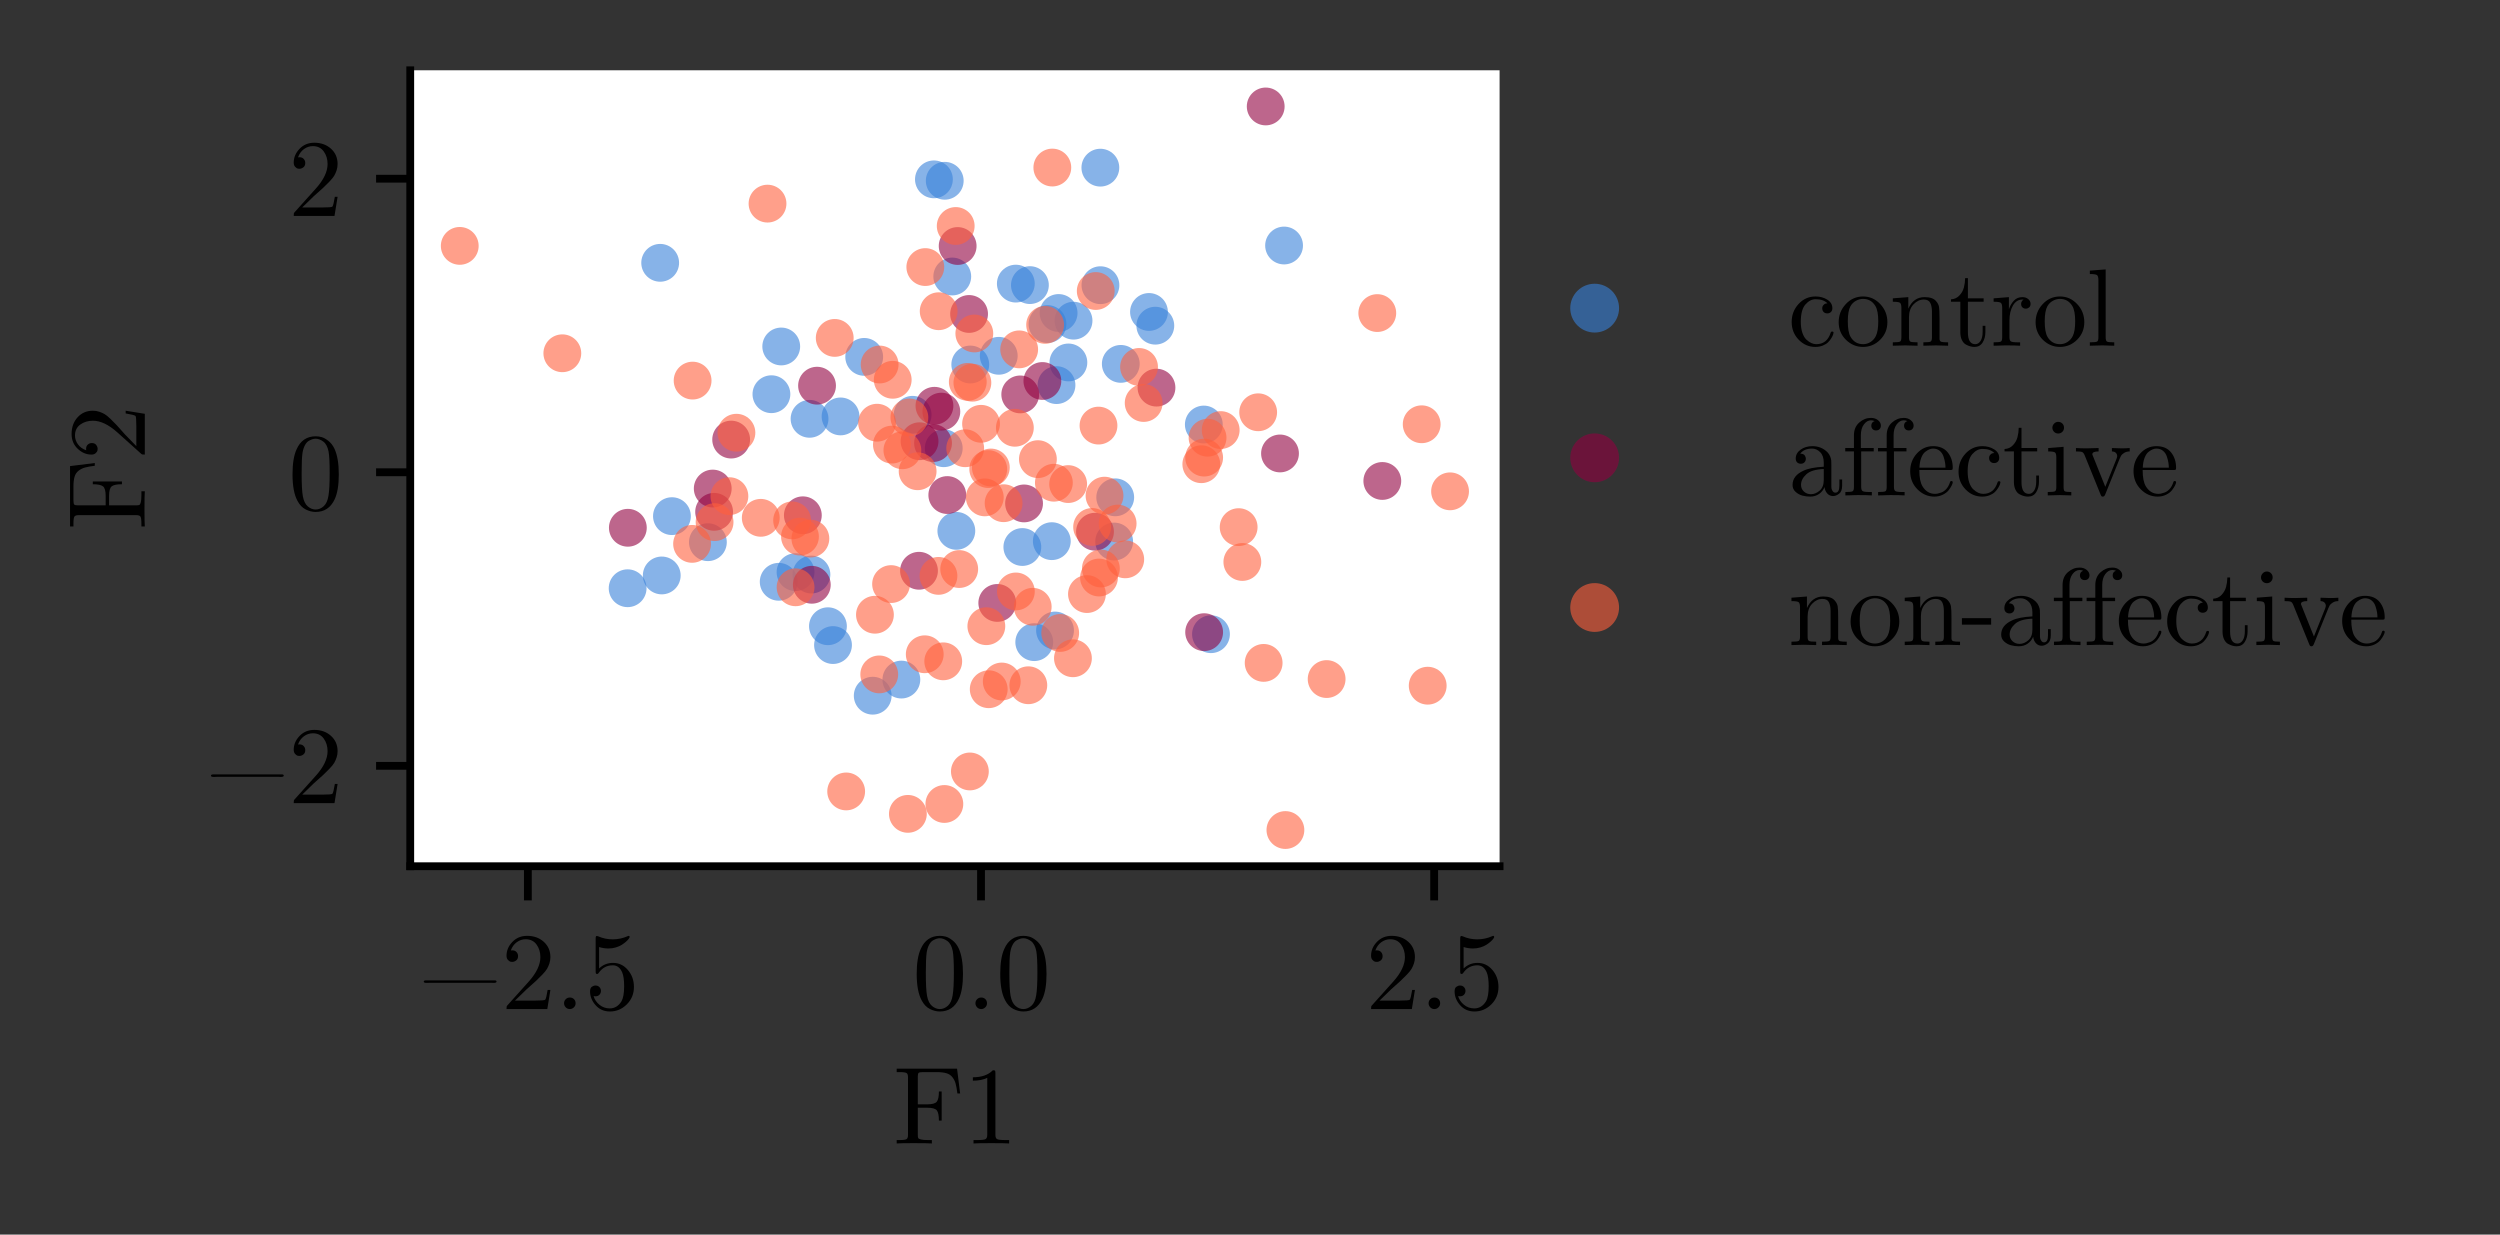 <?xml version="1.0" encoding="utf-8" standalone="no"?>
<!DOCTYPE svg PUBLIC "-//W3C//DTD SVG 1.1//EN"
  "http://www.w3.org/Graphics/SVG/1.1/DTD/svg11.dtd">
<svg height="126.479pt" version="1.1" viewBox="0 0 256.116 126.479" width="256.116pt" xmlns="http://www.w3.org/2000/svg" xmlns:xlink="http://www.w3.org/1999/xlink">
 <rect x="0" y="0" width="256.116" height="126.479" fill="#333333" stroke="none"/>
 <defs>
  <style type="text/css">*{stroke-linecap:butt;stroke-linejoin:round;}</style>
 </defs>
 <g id="figure_1">
  <g id="patch_1">
   <path d="M 0 126.479 
L 256.116 126.479 
L 256.116 -0 
L 0 -0 
z
" style="fill:none;"/>
  </g>
  <g id="axes_1">
   <g id="patch_2">
    <path d="M 42.027 88.74 
L 153.627 88.74 
L 153.627 7.2 
L 42.027 7.2 
z
" style="fill:#ffffff;"/>
   </g>
   <g id="PathCollection_1">
    <defs>
     <path d="M 0 1.936 
C 0.514 1.936 1.006 1.732 1.369 1.369 
C 1.732 1.006 1.936 0.514 1.936 -0 
C 1.936 -0.514 1.732 -1.006 1.369 -1.369 
C 1.006 -1.732 0.514 -1.936 0 -1.936 
C -0.514 -1.936 -1.006 -1.732 -1.369 -1.369 
C -1.732 -1.006 -1.936 -0.514 -1.936 0 
C -1.936 0.514 -1.732 1.006 -1.369 1.369 
C -1.006 1.732 -0.514 1.936 0 1.936 
z
" id="C0_0_b16e0ebea6"/>
    </defs>
    <g clip-path="url(#p711cb966f2)">
     <use style="fill:#3880d9;fill-opacity:0.6;" x="93.495" xlink:href="#C0_0_b16e0ebea6" y="42.494"/>
    </g>
    <g clip-path="url(#p711cb966f2)">
     <use style="fill:#3880d9;fill-opacity:0.6;" x="68.838" xlink:href="#C0_0_b16e0ebea6" y="52.877"/>
    </g>
    <g clip-path="url(#p711cb966f2)">
     <use style="fill:#3880d9;fill-opacity:0.6;" x="118.359" xlink:href="#C0_0_b16e0ebea6" y="33.365"/>
    </g>
    <g clip-path="url(#p711cb966f2)">
     <use style="fill:#3880d9;fill-opacity:0.6;" x="123.327" xlink:href="#C0_0_b16e0ebea6" y="43.491"/>
    </g>
    <g clip-path="url(#p711cb966f2)">
     <use style="fill:#3880d9;fill-opacity:0.6;" x="96.785" xlink:href="#C0_0_b16e0ebea6" y="18.52"/>
    </g>
    <g clip-path="url(#p711cb966f2)">
     <use style="fill:#3880d9;fill-opacity:0.6;" x="104.068" xlink:href="#C0_0_b16e0ebea6" y="29.055"/>
    </g>
    <g clip-path="url(#p711cb966f2)">
     <use style="fill:#3880d9;fill-opacity:0.6;" x="108.235" xlink:href="#C0_0_b16e0ebea6" y="39.453"/>
    </g>
    <g clip-path="url(#p711cb966f2)">
     <use style="fill:#3880d9;fill-opacity:0.6;" x="108.085" xlink:href="#C0_0_b16e0ebea6" y="64.593"/>
    </g>
    <g clip-path="url(#p711cb966f2)">
     <use style="fill:#3880d9;fill-opacity:0.6;" x="107.313" xlink:href="#C0_0_b16e0ebea6" y="33.199"/>
    </g>
    <g clip-path="url(#p711cb966f2)">
     <use style="fill:#3880d9;fill-opacity:0.6;" x="97.974" xlink:href="#C0_0_b16e0ebea6" y="54.384"/>
    </g>
    <g clip-path="url(#p711cb966f2)">
     <use style="fill:#3880d9;fill-opacity:0.6;" x="131.549" xlink:href="#C0_0_b16e0ebea6" y="25.152"/>
    </g>
    <g clip-path="url(#p711cb966f2)">
     <use style="fill:#3880d9;fill-opacity:0.6;" x="64.299" xlink:href="#C0_0_b16e0ebea6" y="60.263"/>
    </g>
    <g clip-path="url(#p711cb966f2)">
     <use style="fill:#3880d9;fill-opacity:0.6;" x="85.339" xlink:href="#C0_0_b16e0ebea6" y="66.084"/>
    </g>
    <g clip-path="url(#p711cb966f2)">
     <use style="fill:#3880d9;fill-opacity:0.6;" x="79.775" xlink:href="#C0_0_b16e0ebea6" y="59.602"/>
    </g>
    <g clip-path="url(#p711cb966f2)">
     <use style="fill:#3880d9;fill-opacity:0.6;" x="99.401" xlink:href="#C0_0_b16e0ebea6" y="37.342"/>
    </g>
    <g clip-path="url(#p711cb966f2)">
     <use style="fill:#3880d9;fill-opacity:0.6;" x="82.935" xlink:href="#C0_0_b16e0ebea6" y="42.906"/>
    </g>
    <g clip-path="url(#p711cb966f2)">
     <use style="fill:#3880d9;fill-opacity:0.6;" x="86.112" xlink:href="#C0_0_b16e0ebea6" y="42.661"/>
    </g>
    <g clip-path="url(#p711cb966f2)">
     <use style="fill:#3880d9;fill-opacity:0.6;" x="117.71" xlink:href="#C0_0_b16e0ebea6" y="31.959"/>
    </g>
    <g clip-path="url(#p711cb966f2)">
     <use style="fill:#3880d9;fill-opacity:0.6;" x="108.451" xlink:href="#C0_0_b16e0ebea6" y="32.065"/>
    </g>
    <g clip-path="url(#p711cb966f2)">
     <use style="fill:#3880d9;fill-opacity:0.6;" x="81.5" xlink:href="#C0_0_b16e0ebea6" y="58.614"/>
    </g>
    <g clip-path="url(#p711cb966f2)">
     <use style="fill:#3880d9;fill-opacity:0.6;" x="95.677" xlink:href="#C0_0_b16e0ebea6" y="18.374"/>
    </g>
    <g clip-path="url(#p711cb966f2)">
     <use style="fill:#3880d9;fill-opacity:0.6;" x="67.633" xlink:href="#C0_0_b16e0ebea6" y="26.925"/>
    </g>
    <g clip-path="url(#p711cb966f2)">
     <use style="fill:#3880d9;fill-opacity:0.6;" x="84.82" xlink:href="#C0_0_b16e0ebea6" y="64.155"/>
    </g>
    <g clip-path="url(#p711cb966f2)">
     <use style="fill:#3880d9;fill-opacity:0.6;" x="109.981" xlink:href="#C0_0_b16e0ebea6" y="32.852"/>
    </g>
    <g clip-path="url(#p711cb966f2)">
     <use style="fill:#3880d9;fill-opacity:0.6;" x="97.556" xlink:href="#C0_0_b16e0ebea6" y="28.326"/>
    </g>
    <g clip-path="url(#p711cb966f2)">
     <use style="fill:#3880d9;fill-opacity:0.6;" x="96.683" xlink:href="#C0_0_b16e0ebea6" y="45.919"/>
    </g>
    <g clip-path="url(#p711cb966f2)">
     <use style="fill:#3880d9;fill-opacity:0.6;" x="105.955" xlink:href="#C0_0_b16e0ebea6" y="65.786"/>
    </g>
    <g clip-path="url(#p711cb966f2)">
     <use style="fill:#3880d9;fill-opacity:0.6;" x="107.754" xlink:href="#C0_0_b16e0ebea6" y="55.44"/>
    </g>
    <g clip-path="url(#p711cb966f2)">
     <use style="fill:#3880d9;fill-opacity:0.6;" x="79.029" xlink:href="#C0_0_b16e0ebea6" y="40.385"/>
    </g>
    <g clip-path="url(#p711cb966f2)">
     <use style="fill:#3880d9;fill-opacity:0.6;" x="88.535" xlink:href="#C0_0_b16e0ebea6" y="36.561"/>
    </g>
    <g clip-path="url(#p711cb966f2)">
     <use style="fill:#3880d9;fill-opacity:0.6;" x="72.521" xlink:href="#C0_0_b16e0ebea6" y="55.546"/>
    </g>
    <g clip-path="url(#p711cb966f2)">
     <use style="fill:#3880d9;fill-opacity:0.6;" x="105.511" xlink:href="#C0_0_b16e0ebea6" y="29.208"/>
    </g>
    <g clip-path="url(#p711cb966f2)">
     <use style="fill:#3880d9;fill-opacity:0.6;" x="83.13" xlink:href="#C0_0_b16e0ebea6" y="58.86"/>
    </g>
    <g clip-path="url(#p711cb966f2)">
     <use style="fill:#3880d9;fill-opacity:0.6;" x="109.453" xlink:href="#C0_0_b16e0ebea6" y="37.132"/>
    </g>
    <g clip-path="url(#p711cb966f2)">
     <use style="fill:#3880d9;fill-opacity:0.6;" x="112.737" xlink:href="#C0_0_b16e0ebea6" y="29.217"/>
    </g>
    <g clip-path="url(#p711cb966f2)">
     <use style="fill:#3880d9;fill-opacity:0.6;" x="114.143" xlink:href="#C0_0_b16e0ebea6" y="55.477"/>
    </g>
    <g clip-path="url(#p711cb966f2)">
     <use style="fill:#3880d9;fill-opacity:0.6;" x="80.035" xlink:href="#C0_0_b16e0ebea6" y="35.495"/>
    </g>
    <g clip-path="url(#p711cb966f2)">
     <use style="fill:#3880d9;fill-opacity:0.6;" x="102.319" xlink:href="#C0_0_b16e0ebea6" y="36.451"/>
    </g>
    <g clip-path="url(#p711cb966f2)">
     <use style="fill:#3880d9;fill-opacity:0.6;" x="67.794" xlink:href="#C0_0_b16e0ebea6" y="58.953"/>
    </g>
    <g clip-path="url(#p711cb966f2)">
     <use style="fill:#3880d9;fill-opacity:0.6;" x="114.251" xlink:href="#C0_0_b16e0ebea6" y="50.949"/>
    </g>
    <g clip-path="url(#p711cb966f2)">
     <use style="fill:#3880d9;fill-opacity:0.6;" x="112.728" xlink:href="#C0_0_b16e0ebea6" y="17.176"/>
    </g>
    <g clip-path="url(#p711cb966f2)">
     <use style="fill:#3880d9;fill-opacity:0.6;" x="114.821" xlink:href="#C0_0_b16e0ebea6" y="37.278"/>
    </g>
    <g clip-path="url(#p711cb966f2)">
     <use style="fill:#3880d9;fill-opacity:0.6;" x="92.342" xlink:href="#C0_0_b16e0ebea6" y="69.62"/>
    </g>
    <g clip-path="url(#p711cb966f2)">
     <use style="fill:#3880d9;fill-opacity:0.6;" x="124.061" xlink:href="#C0_0_b16e0ebea6" y="64.972"/>
    </g>
    <g clip-path="url(#p711cb966f2)">
     <use style="fill:#3880d9;fill-opacity:0.6;" x="104.735" xlink:href="#C0_0_b16e0ebea6" y="56.04"/>
    </g>
    <g clip-path="url(#p711cb966f2)">
     <use style="fill:#3880d9;fill-opacity:0.6;" x="89.407" xlink:href="#C0_0_b16e0ebea6" y="71.272"/>
    </g>
    <g clip-path="url(#p711cb966f2)">
     <use style="fill:#910040;fill-opacity:0.6;" x="64.321" xlink:href="#C0_0_b16e0ebea6" y="54.068"/>
    </g>
    <g clip-path="url(#p711cb966f2)">
     <use style="fill:#910040;fill-opacity:0.6;" x="83.703" xlink:href="#C0_0_b16e0ebea6" y="39.512"/>
    </g>
    <g clip-path="url(#p711cb966f2)">
     <use style="fill:#910040;fill-opacity:0.6;" x="106.788" xlink:href="#C0_0_b16e0ebea6" y="39.032"/>
    </g>
    <g clip-path="url(#p711cb966f2)">
     <use style="fill:#910040;fill-opacity:0.6;" x="104.911" xlink:href="#C0_0_b16e0ebea6" y="51.574"/>
    </g>
    <g clip-path="url(#p711cb966f2)">
     <use style="fill:#910040;fill-opacity:0.6;" x="97.047" xlink:href="#C0_0_b16e0ebea6" y="50.716"/>
    </g>
    <g clip-path="url(#p711cb966f2)">
     <use style="fill:#910040;fill-opacity:0.6;" x="95.587" xlink:href="#C0_0_b16e0ebea6" y="45.392"/>
    </g>
    <g clip-path="url(#p711cb966f2)">
     <use style="fill:#910040;fill-opacity:0.6;" x="131.132" xlink:href="#C0_0_b16e0ebea6" y="46.455"/>
    </g>
    <g clip-path="url(#p711cb966f2)">
     <use style="fill:#910040;fill-opacity:0.6;" x="95.731" xlink:href="#C0_0_b16e0ebea6" y="41.57"/>
    </g>
    <g clip-path="url(#p711cb966f2)">
     <use style="fill:#910040;fill-opacity:0.6;" x="102.167" xlink:href="#C0_0_b16e0ebea6" y="61.768"/>
    </g>
    <g clip-path="url(#p711cb966f2)">
     <use style="fill:#910040;fill-opacity:0.6;" x="129.667" xlink:href="#C0_0_b16e0ebea6" y="10.906"/>
    </g>
    <g clip-path="url(#p711cb966f2)">
     <use style="fill:#910040;fill-opacity:0.6;" x="74.905" xlink:href="#C0_0_b16e0ebea6" y="45.034"/>
    </g>
    <g clip-path="url(#p711cb966f2)">
     <use style="fill:#910040;fill-opacity:0.6;" x="123.36" xlink:href="#C0_0_b16e0ebea6" y="64.763"/>
    </g>
    <g clip-path="url(#p711cb966f2)">
     <use style="fill:#910040;fill-opacity:0.6;" x="94.148" xlink:href="#C0_0_b16e0ebea6" y="58.473"/>
    </g>
    <g clip-path="url(#p711cb966f2)">
     <use style="fill:#910040;fill-opacity:0.6;" x="82.249" xlink:href="#C0_0_b16e0ebea6" y="52.789"/>
    </g>
    <g clip-path="url(#p711cb966f2)">
     <use style="fill:#910040;fill-opacity:0.6;" x="96.438" xlink:href="#C0_0_b16e0ebea6" y="42.169"/>
    </g>
    <g clip-path="url(#p711cb966f2)">
     <use style="fill:#910040;fill-opacity:0.6;" x="104.521" xlink:href="#C0_0_b16e0ebea6" y="40.406"/>
    </g>
    <g clip-path="url(#p711cb966f2)">
     <use style="fill:#910040;fill-opacity:0.6;" x="73.159" xlink:href="#C0_0_b16e0ebea6" y="52.436"/>
    </g>
    <g clip-path="url(#p711cb966f2)">
     <use style="fill:#910040;fill-opacity:0.6;" x="112.178" xlink:href="#C0_0_b16e0ebea6" y="54.474"/>
    </g>
    <g clip-path="url(#p711cb966f2)">
     <use style="fill:#910040;fill-opacity:0.6;" x="73.017" xlink:href="#C0_0_b16e0ebea6" y="50.05"/>
    </g>
    <g clip-path="url(#p711cb966f2)">
     <use style="fill:#910040;fill-opacity:0.6;" x="99.279" xlink:href="#C0_0_b16e0ebea6" y="32.165"/>
    </g>
    <g clip-path="url(#p711cb966f2)">
     <use style="fill:#910040;fill-opacity:0.6;" x="118.478" xlink:href="#C0_0_b16e0ebea6" y="39.711"/>
    </g>
    <g clip-path="url(#p711cb966f2)">
     <use style="fill:#910040;fill-opacity:0.6;" x="83.167" xlink:href="#C0_0_b16e0ebea6" y="59.908"/>
    </g>
    <g clip-path="url(#p711cb966f2)">
     <use style="fill:#910040;fill-opacity:0.6;" x="98.108" xlink:href="#C0_0_b16e0ebea6" y="25.203"/>
    </g>
    <g clip-path="url(#p711cb966f2)">
     <use style="fill:#910040;fill-opacity:0.6;" x="94.206" xlink:href="#C0_0_b16e0ebea6" y="45.203"/>
    </g>
    <g clip-path="url(#p711cb966f2)">
     <use style="fill:#910040;fill-opacity:0.6;" x="141.613" xlink:href="#C0_0_b16e0ebea6" y="49.273"/>
    </g>
    <g clip-path="url(#p711cb966f2)">
     <use style="fill:#ff603d;fill-opacity:0.6;" x="85.515" xlink:href="#C0_0_b16e0ebea6" y="34.618"/>
    </g>
    <g clip-path="url(#p711cb966f2)">
     <use style="fill:#ff603d;fill-opacity:0.6;" x="109.429" xlink:href="#C0_0_b16e0ebea6" y="49.592"/>
    </g>
    <g clip-path="url(#p711cb966f2)">
     <use style="fill:#ff603d;fill-opacity:0.6;" x="99.618" xlink:href="#C0_0_b16e0ebea6" y="39.207"/>
    </g>
    <g clip-path="url(#p711cb966f2)">
     <use style="fill:#ff603d;fill-opacity:0.6;" x="100.889" xlink:href="#C0_0_b16e0ebea6" y="50.954"/>
    </g>
    <g clip-path="url(#p711cb966f2)">
     <use style="fill:#ff603d;fill-opacity:0.6;" x="108.614" xlink:href="#C0_0_b16e0ebea6" y="64.844"/>
    </g>
    <g clip-path="url(#p711cb966f2)">
     <use style="fill:#ff603d;fill-opacity:0.6;" x="74.725" xlink:href="#C0_0_b16e0ebea6" y="50.83"/>
    </g>
    <g clip-path="url(#p711cb966f2)">
     <use style="fill:#ff603d;fill-opacity:0.6;" x="97.909" xlink:href="#C0_0_b16e0ebea6" y="23.152"/>
    </g>
    <g clip-path="url(#p711cb966f2)">
     <use style="fill:#ff603d;fill-opacity:0.6;" x="94.795" xlink:href="#C0_0_b16e0ebea6" y="27.36"/>
    </g>
    <g clip-path="url(#p711cb966f2)">
     <use style="fill:#ff603d;fill-opacity:0.6;" x="75.445" xlink:href="#C0_0_b16e0ebea6" y="44.331"/>
    </g>
    <g clip-path="url(#p711cb966f2)">
     <use style="fill:#ff603d;fill-opacity:0.6;" x="98.881" xlink:href="#C0_0_b16e0ebea6" y="45.921"/>
    </g>
    <g clip-path="url(#p711cb966f2)">
     <use style="fill:#ff603d;fill-opacity:0.6;" x="99.361" xlink:href="#C0_0_b16e0ebea6" y="79.033"/>
    </g>
    <g clip-path="url(#p711cb966f2)">
     <use style="fill:#ff603d;fill-opacity:0.6;" x="86.687" xlink:href="#C0_0_b16e0ebea6" y="81.08"/>
    </g>
    <g clip-path="url(#p711cb966f2)">
     <use style="fill:#ff603d;fill-opacity:0.6;" x="93.01" xlink:href="#C0_0_b16e0ebea6" y="83.378"/>
    </g>
    <g clip-path="url(#p711cb966f2)">
     <use style="fill:#ff603d;fill-opacity:0.6;" x="101.047" xlink:href="#C0_0_b16e0ebea6" y="64.151"/>
    </g>
    <g clip-path="url(#p711cb966f2)">
     <use style="fill:#ff603d;fill-opacity:0.6;" x="78.63" xlink:href="#C0_0_b16e0ebea6" y="20.861"/>
    </g>
    <g clip-path="url(#p711cb966f2)">
     <use style="fill:#ff603d;fill-opacity:0.6;" x="91.456" xlink:href="#C0_0_b16e0ebea6" y="38.908"/>
    </g>
    <g clip-path="url(#p711cb966f2)">
     <use style="fill:#ff603d;fill-opacity:0.6;" x="81.149" xlink:href="#C0_0_b16e0ebea6" y="53.312"/>
    </g>
    <g clip-path="url(#p711cb966f2)">
     <use style="fill:#ff603d;fill-opacity:0.6;" x="47.1" xlink:href="#C0_0_b16e0ebea6" y="25.19"/>
    </g>
    <g clip-path="url(#p711cb966f2)">
     <use style="fill:#ff603d;fill-opacity:0.6;" x="100.506" xlink:href="#C0_0_b16e0ebea6" y="43.418"/>
    </g>
    <g clip-path="url(#p711cb966f2)">
     <use style="fill:#ff603d;fill-opacity:0.6;" x="70.901" xlink:href="#C0_0_b16e0ebea6" y="55.718"/>
    </g>
    <g clip-path="url(#p711cb966f2)">
     <use style="fill:#ff603d;fill-opacity:0.6;" x="94.008" xlink:href="#C0_0_b16e0ebea6" y="48.278"/>
    </g>
    <g clip-path="url(#p711cb966f2)">
     <use style="fill:#ff603d;fill-opacity:0.6;" x="70.956" xlink:href="#C0_0_b16e0ebea6" y="38.992"/>
    </g>
    <g clip-path="url(#p711cb966f2)">
     <use style="fill:#ff603d;fill-opacity:0.6;" x="96.632" xlink:href="#C0_0_b16e0ebea6" y="67.751"/>
    </g>
    <g clip-path="url(#p711cb966f2)">
     <use style="fill:#ff603d;fill-opacity:0.6;" x="104.411" xlink:href="#C0_0_b16e0ebea6" y="35.792"/>
    </g>
    <g clip-path="url(#p711cb966f2)">
     <use style="fill:#ff603d;fill-opacity:0.6;" x="129.456" xlink:href="#C0_0_b16e0ebea6" y="67.911"/>
    </g>
    <g clip-path="url(#p711cb966f2)">
     <use style="fill:#ff603d;fill-opacity:0.6;" x="112.59" xlink:href="#C0_0_b16e0ebea6" y="59.165"/>
    </g>
    <g clip-path="url(#p711cb966f2)">
     <use style="fill:#ff603d;fill-opacity:0.6;" x="106.329" xlink:href="#C0_0_b16e0ebea6" y="47.038"/>
    </g>
    <g clip-path="url(#p711cb966f2)">
     <use style="fill:#ff603d;fill-opacity:0.6;" x="57.609" xlink:href="#C0_0_b16e0ebea6" y="36.191"/>
    </g>
    <g clip-path="url(#p711cb966f2)">
     <use style="fill:#ff603d;fill-opacity:0.6;" x="94.737" xlink:href="#C0_0_b16e0ebea6" y="67.028"/>
    </g>
    <g clip-path="url(#p711cb966f2)">
     <use style="fill:#ff603d;fill-opacity:0.6;" x="99.816" xlink:href="#C0_0_b16e0ebea6" y="34.163"/>
    </g>
    <g clip-path="url(#p711cb966f2)">
     <use style="fill:#ff603d;fill-opacity:0.6;" x="92.446" xlink:href="#C0_0_b16e0ebea6" y="46.129"/>
    </g>
    <g clip-path="url(#p711cb966f2)">
     <use style="fill:#ff603d;fill-opacity:0.6;" x="101.509" xlink:href="#C0_0_b16e0ebea6" y="47.894"/>
    </g>
    <g clip-path="url(#p711cb966f2)">
     <use style="fill:#ff603d;fill-opacity:0.6;" x="105.798" xlink:href="#C0_0_b16e0ebea6" y="62.163"/>
    </g>
    <g clip-path="url(#p711cb966f2)">
     <use style="fill:#ff603d;fill-opacity:0.6;" x="117.164" xlink:href="#C0_0_b16e0ebea6" y="41.285"/>
    </g>
    <g clip-path="url(#p711cb966f2)">
     <use style="fill:#ff603d;fill-opacity:0.6;" x="96.746" xlink:href="#C0_0_b16e0ebea6" y="82.365"/>
    </g>
    <g clip-path="url(#p711cb966f2)">
     <use style="fill:#ff603d;fill-opacity:0.6;" x="89.634" xlink:href="#C0_0_b16e0ebea6" y="62.977"/>
    </g>
    <g clip-path="url(#p711cb966f2)">
     <use style="fill:#ff603d;fill-opacity:0.6;" x="102.626" xlink:href="#C0_0_b16e0ebea6" y="69.818"/>
    </g>
    <g clip-path="url(#p711cb966f2)">
     <use style="fill:#ff603d;fill-opacity:0.6;" x="145.647" xlink:href="#C0_0_b16e0ebea6" y="43.465"/>
    </g>
    <g clip-path="url(#p711cb966f2)">
     <use style="fill:#ff603d;fill-opacity:0.6;" x="105.348" xlink:href="#C0_0_b16e0ebea6" y="70.202"/>
    </g>
    <g clip-path="url(#p711cb966f2)">
     <use style="fill:#ff603d;fill-opacity:0.6;" x="107.07" xlink:href="#C0_0_b16e0ebea6" y="33.281"/>
    </g>
    <g clip-path="url(#p711cb966f2)">
     <use style="fill:#ff603d;fill-opacity:0.6;" x="148.554" xlink:href="#C0_0_b16e0ebea6" y="50.335"/>
    </g>
    <g clip-path="url(#p711cb966f2)">
     <use style="fill:#ff603d;fill-opacity:0.6;" x="81.954" xlink:href="#C0_0_b16e0ebea6" y="54.972"/>
    </g>
    <g clip-path="url(#p711cb966f2)">
     <use style="fill:#ff603d;fill-opacity:0.6;" x="127.274" xlink:href="#C0_0_b16e0ebea6" y="57.573"/>
    </g>
    <g clip-path="url(#p711cb966f2)">
     <use style="fill:#ff603d;fill-opacity:0.6;" x="123.71" xlink:href="#C0_0_b16e0ebea6" y="44.84"/>
    </g>
    <g clip-path="url(#p711cb966f2)">
     <use style="fill:#ff603d;fill-opacity:0.6;" x="128.895" xlink:href="#C0_0_b16e0ebea6" y="42.236"/>
    </g>
    <g clip-path="url(#p711cb966f2)">
     <use style="fill:#ff603d;fill-opacity:0.6;" x="107.807" xlink:href="#C0_0_b16e0ebea6" y="17.165"/>
    </g>
    <g clip-path="url(#p711cb966f2)">
     <use style="fill:#ff603d;fill-opacity:0.6;" x="107.966" xlink:href="#C0_0_b16e0ebea6" y="49.453"/>
    </g>
    <g clip-path="url(#p711cb966f2)">
     <use style="fill:#ff603d;fill-opacity:0.6;" x="126.895" xlink:href="#C0_0_b16e0ebea6" y="54.003"/>
    </g>
    <g clip-path="url(#p711cb966f2)">
     <use style="fill:#ff603d;fill-opacity:0.6;" x="115.278" xlink:href="#C0_0_b16e0ebea6" y="57.302"/>
    </g>
    <g clip-path="url(#p711cb966f2)">
     <use style="fill:#ff603d;fill-opacity:0.6;" x="83.021" xlink:href="#C0_0_b16e0ebea6" y="55.177"/>
    </g>
    <g clip-path="url(#p711cb966f2)">
     <use style="fill:#ff603d;fill-opacity:0.6;" x="123.361" xlink:href="#C0_0_b16e0ebea6" y="46.879"/>
    </g>
    <g clip-path="url(#p711cb966f2)">
     <use style="fill:#ff603d;fill-opacity:0.6;" x="77.937" xlink:href="#C0_0_b16e0ebea6" y="53.049"/>
    </g>
    <g clip-path="url(#p711cb966f2)">
     <use style="fill:#ff603d;fill-opacity:0.6;" x="89.85" xlink:href="#C0_0_b16e0ebea6" y="43.305"/>
    </g>
    <g clip-path="url(#p711cb966f2)">
     <use style="fill:#ff603d;fill-opacity:0.6;" x="135.909" xlink:href="#C0_0_b16e0ebea6" y="69.567"/>
    </g>
    <g clip-path="url(#p711cb966f2)">
     <use style="fill:#ff603d;fill-opacity:0.6;" x="113.154" xlink:href="#C0_0_b16e0ebea6" y="50.778"/>
    </g>
    <g clip-path="url(#p711cb966f2)">
     <use style="fill:#ff603d;fill-opacity:0.6;" x="101.241" xlink:href="#C0_0_b16e0ebea6" y="48.055"/>
    </g>
    <g clip-path="url(#p711cb966f2)">
     <use style="fill:#ff603d;fill-opacity:0.6;" x="99.146" xlink:href="#C0_0_b16e0ebea6" y="39.12"/>
    </g>
    <g clip-path="url(#p711cb966f2)">
     <use style="fill:#ff603d;fill-opacity:0.6;" x="109.919" xlink:href="#C0_0_b16e0ebea6" y="67.438"/>
    </g>
    <g clip-path="url(#p711cb966f2)">
     <use style="fill:#ff603d;fill-opacity:0.6;" x="104.071" xlink:href="#C0_0_b16e0ebea6" y="60.593"/>
    </g>
    <g clip-path="url(#p711cb966f2)">
     <use style="fill:#ff603d;fill-opacity:0.6;" x="93.164" xlink:href="#C0_0_b16e0ebea6" y="42.766"/>
    </g>
    <g clip-path="url(#p711cb966f2)">
     <use style="fill:#ff603d;fill-opacity:0.6;" x="116.691" xlink:href="#C0_0_b16e0ebea6" y="37.592"/>
    </g>
    <g clip-path="url(#p711cb966f2)">
     <use style="fill:#ff603d;fill-opacity:0.6;" x="146.263" xlink:href="#C0_0_b16e0ebea6" y="70.247"/>
    </g>
    <g clip-path="url(#p711cb966f2)">
     <use style="fill:#ff603d;fill-opacity:0.6;" x="90.076" xlink:href="#C0_0_b16e0ebea6" y="69.09"/>
    </g>
    <g clip-path="url(#p711cb966f2)">
     <use style="fill:#ff603d;fill-opacity:0.6;" x="91.287" xlink:href="#C0_0_b16e0ebea6" y="59.837"/>
    </g>
    <g clip-path="url(#p711cb966f2)">
     <use style="fill:#ff603d;fill-opacity:0.6;" x="112.781" xlink:href="#C0_0_b16e0ebea6" y="58.242"/>
    </g>
    <g clip-path="url(#p711cb966f2)">
     <use style="fill:#ff603d;fill-opacity:0.6;" x="112.255" xlink:href="#C0_0_b16e0ebea6" y="29.813"/>
    </g>
    <g clip-path="url(#p711cb966f2)">
     <use style="fill:#ff603d;fill-opacity:0.6;" x="123.07" xlink:href="#C0_0_b16e0ebea6" y="47.557"/>
    </g>
    <g clip-path="url(#p711cb966f2)">
     <use style="fill:#ff603d;fill-opacity:0.6;" x="131.686" xlink:href="#C0_0_b16e0ebea6" y="85.034"/>
    </g>
    <g clip-path="url(#p711cb966f2)">
     <use style="fill:#ff603d;fill-opacity:0.6;" x="112.537" xlink:href="#C0_0_b16e0ebea6" y="43.601"/>
    </g>
    <g clip-path="url(#p711cb966f2)">
     <use style="fill:#ff603d;fill-opacity:0.6;" x="96.165" xlink:href="#C0_0_b16e0ebea6" y="31.884"/>
    </g>
    <g clip-path="url(#p711cb966f2)">
     <use style="fill:#ff603d;fill-opacity:0.6;" x="114.498" xlink:href="#C0_0_b16e0ebea6" y="53.638"/>
    </g>
    <g clip-path="url(#p711cb966f2)">
     <use style="fill:#ff603d;fill-opacity:0.6;" x="98.268" xlink:href="#C0_0_b16e0ebea6" y="58.297"/>
    </g>
    <g clip-path="url(#p711cb966f2)">
     <use style="fill:#ff603d;fill-opacity:0.6;" x="96.142" xlink:href="#C0_0_b16e0ebea6" y="58.997"/>
    </g>
    <g clip-path="url(#p711cb966f2)">
     <use style="fill:#ff603d;fill-opacity:0.6;" x="102.815" xlink:href="#C0_0_b16e0ebea6" y="51.552"/>
    </g>
    <g clip-path="url(#p711cb966f2)">
     <use style="fill:#ff603d;fill-opacity:0.6;" x="141.098" xlink:href="#C0_0_b16e0ebea6" y="32.073"/>
    </g>
    <g clip-path="url(#p711cb966f2)">
     <use style="fill:#ff603d;fill-opacity:0.6;" x="111.883" xlink:href="#C0_0_b16e0ebea6" y="53.985"/>
    </g>
    <g clip-path="url(#p711cb966f2)">
     <use style="fill:#ff603d;fill-opacity:0.6;" x="81.503" xlink:href="#C0_0_b16e0ebea6" y="60.166"/>
    </g>
    <g clip-path="url(#p711cb966f2)">
     <use style="fill:#ff603d;fill-opacity:0.6;" x="125.057" xlink:href="#C0_0_b16e0ebea6" y="44.059"/>
    </g>
    <g clip-path="url(#p711cb966f2)">
     <use style="fill:#ff603d;fill-opacity:0.6;" x="111.355" xlink:href="#C0_0_b16e0ebea6" y="60.861"/>
    </g>
    <g clip-path="url(#p711cb966f2)">
     <use style="fill:#ff603d;fill-opacity:0.6;" x="103.97" xlink:href="#C0_0_b16e0ebea6" y="43.823"/>
    </g>
    <g clip-path="url(#p711cb966f2)">
     <use style="fill:#ff603d;fill-opacity:0.6;" x="90.116" xlink:href="#C0_0_b16e0ebea6" y="37.343"/>
    </g>
    <g clip-path="url(#p711cb966f2)">
     <use style="fill:#ff603d;fill-opacity:0.6;" x="73.206" xlink:href="#C0_0_b16e0ebea6" y="53.492"/>
    </g>
    <g clip-path="url(#p711cb966f2)">
     <use style="fill:#ff603d;fill-opacity:0.6;" x="101.292" xlink:href="#C0_0_b16e0ebea6" y="70.609"/>
    </g>
    <g clip-path="url(#p711cb966f2)">
     <use style="fill:#ff603d;fill-opacity:0.6;" x="91.372" xlink:href="#C0_0_b16e0ebea6" y="45.548"/>
    </g>
   </g>
   <g id="matplotlib.axis_1">
    <g id="xtick_1">
     <g id="line2d_1">
      <defs>
       <path d="M 0 0 
L 0 3.5 
" id="m5936de19af" style="stroke:#000000;stroke-width:0.8;"/>
      </defs>
      <g>
       <use style="stroke:#000000;stroke-width:0.8;" x="54.078" xlink:href="#m5936de19af" y="88.74"/>
      </g>
     </g>
     <g id="text_1">
      <!-- −2.5 -->
      <g transform="translate(42.77 103.375)scale(0.11 -0.11)">
       <defs>
        <path d="M 365 1594 
Q 365 1670 493 1670 
L 4416 1670 
Q 4422 1670 4451 1670 
Q 4480 1670 4489 1670 
Q 4499 1670 4521 1670 
Q 4544 1670 4553 1664 
Q 4563 1658 4576 1651 
Q 4589 1645 4595 1632 
Q 4602 1619 4602 1600 
Q 4602 1523 4435 1523 
L 4422 1523 
Q 4403 1523 4368 1526 
Q 4333 1530 4314 1530 
L 710 1530 
Q 685 1530 637 1526 
Q 589 1523 563 1523 
L 531 1523 
Q 365 1523 365 1594 
z
" id="CMUSerif-Roman-2212" transform="scale(0.016)"/>
        <path d="M 320 0 
Q 320 115 329 150 
Q 339 186 390 237 
L 1619 1606 
Q 2291 2362 2291 3021 
Q 2291 3450 2067 3757 
Q 1843 4064 1434 4064 
Q 1152 4064 915 3891 
Q 678 3718 570 3411 
Q 589 3418 653 3418 
Q 813 3418 902 3318 
Q 992 3219 992 3085 
Q 992 2912 880 2829 
Q 768 2746 659 2746 
Q 614 2746 556 2755 
Q 499 2765 409 2854 
Q 320 2944 320 3104 
Q 320 3552 659 3907 
Q 998 4262 1517 4262 
Q 2106 4262 2490 3913 
Q 2874 3565 2874 3021 
Q 2874 2829 2816 2656 
Q 2758 2483 2681 2348 
Q 2605 2214 2400 2000 
Q 2195 1786 2028 1632 
Q 1862 1478 1491 1152 
L 813 493 
L 1965 493 
Q 2528 493 2573 544 
Q 2637 634 2714 1114 
L 2874 1114 
L 2694 0 
L 320 0 
z
" id="CMUSerif-Roman-32" transform="scale(0.016)"/>
        <path d="M 640 102 
Q 544 205 544 339 
Q 544 474 640 573 
Q 736 672 883 672 
Q 1024 672 1120 579 
Q 1216 486 1216 339 
Q 1216 192 1113 96 
Q 1011 0 883 0 
Q 736 0 640 102 
z
" id="CMUSerif-Roman-2e" transform="scale(0.016)"/>
        <path d="M 320 1030 
Q 320 1222 422 1296 
Q 525 1370 634 1370 
Q 781 1370 867 1277 
Q 954 1184 954 1056 
Q 954 928 867 835 
Q 781 742 634 742 
Q 563 742 525 755 
Q 608 461 867 249 
Q 1126 38 1466 38 
Q 1894 38 2150 454 
Q 2304 723 2304 1331 
Q 2304 1869 2189 2138 
Q 2010 2547 1645 2547 
Q 1126 2547 819 2099 
Q 781 2042 736 2042 
Q 672 2042 659 2077 
Q 646 2112 646 2208 
L 646 4102 
Q 646 4256 710 4256 
Q 736 4256 787 4237 
Q 1190 4058 1638 4058 
Q 2099 4058 2509 4243 
Q 2541 4262 2560 4262 
Q 2624 4262 2624 4192 
Q 2624 4166 2573 4092 
Q 2522 4019 2413 3923 
Q 2304 3827 2163 3737 
Q 2022 3648 1817 3587 
Q 1613 3526 1389 3526 
Q 1120 3526 845 3610 
L 845 2362 
Q 1178 2688 1658 2688 
Q 2170 2688 2522 2275 
Q 2874 1862 2874 1286 
Q 2874 685 2458 272 
Q 2042 -141 1478 -141 
Q 966 -141 643 224 
Q 320 589 320 1030 
z
" id="CMUSerif-Roman-35" transform="scale(0.016)"/>
       </defs>
       <use xlink:href="#CMUSerif-Roman-2212"/>
       <use x="77.8" xlink:href="#CMUSerif-Roman-32"/>
       <use x="127.8" xlink:href="#CMUSerif-Roman-2e"/>
       <use x="155.6" xlink:href="#CMUSerif-Roman-35"/>
      </g>
     </g>
    </g>
    <g id="xtick_2">
     <g id="line2d_2">
      <g>
       <use style="stroke:#000000;stroke-width:0.8;" x="100.502" xlink:href="#m5936de19af" y="88.74"/>
      </g>
     </g>
     <g id="text_2">
      <!-- 0.0 -->
      <g transform="translate(93.473 103.375)scale(0.11 -0.11)">
       <defs>
        <path d="M 250 2048 
Q 250 2989 486 3501 
Q 819 4262 1600 4262 
Q 1766 4262 1939 4217 
Q 2112 4173 2333 4000 
Q 2554 3827 2688 3546 
Q 2944 3002 2944 2048 
Q 2944 1114 2707 602 
Q 2362 -141 1594 -141 
Q 1306 -141 1014 6 
Q 723 154 538 506 
Q 250 1037 250 2048 
z
M 781 2125 
Q 781 1158 851 774 
Q 928 358 1142 179 
Q 1357 0 1594 0 
Q 1850 0 2064 192 
Q 2278 384 2342 800 
Q 2413 1210 2413 2125 
Q 2413 3014 2349 3373 
Q 2266 3789 2042 3955 
Q 1818 4122 1594 4122 
Q 1510 4122 1420 4096 
Q 1331 4070 1203 4000 
Q 1075 3930 976 3750 
Q 877 3571 832 3302 
Q 781 2957 781 2125 
z
" id="CMUSerif-Roman-30" transform="scale(0.016)"/>
       </defs>
       <use xlink:href="#CMUSerif-Roman-30"/>
       <use x="50" xlink:href="#CMUSerif-Roman-2e"/>
       <use x="77.8" xlink:href="#CMUSerif-Roman-30"/>
      </g>
     </g>
    </g>
    <g id="xtick_3">
     <g id="line2d_3">
      <g>
       <use style="stroke:#000000;stroke-width:0.8;" x="146.925" xlink:href="#m5936de19af" y="88.74"/>
      </g>
     </g>
     <g id="text_3">
      <!-- 2.5 -->
      <g transform="translate(139.897 103.375)scale(0.11 -0.11)">
       <use xlink:href="#CMUSerif-Roman-32"/>
       <use x="50" xlink:href="#CMUSerif-Roman-2e"/>
       <use x="77.8" xlink:href="#CMUSerif-Roman-35"/>
      </g>
     </g>
    </g>
    <g id="text_4">
     <!-- F1 -->
     <g transform="translate(91.491 117.144)scale(0.11 -0.11)">
      <defs>
       <path d="M 211 0 
L 211 198 
L 365 198 
Q 710 198 790 256 
Q 870 314 870 499 
L 870 3853 
Q 870 4038 790 4096 
Q 710 4154 365 4154 
L 211 4154 
L 211 4352 
L 3725 4352 
L 3904 2912 
L 3744 2912 
Q 3699 3277 3641 3485 
Q 3584 3693 3453 3859 
Q 3322 4026 3101 4090 
Q 2880 4154 2522 4154 
L 1754 4154 
Q 1536 4154 1488 4109 
Q 1440 4064 1440 3898 
L 1440 2278 
L 1990 2278 
Q 2426 2278 2547 2435 
Q 2669 2592 2669 3027 
L 2829 3027 
L 2829 1331 
L 2669 1331 
Q 2669 1773 2547 1926 
Q 2426 2080 1990 2080 
L 1440 2080 
L 1440 506 
Q 1440 371 1462 320 
Q 1485 269 1619 233 
Q 1754 198 2048 198 
L 2259 198 
L 2259 0 
Q 2029 19 1184 19 
Q 435 19 211 0 
z
" id="CMUSerif-Roman-46" transform="scale(0.016)"/>
       <path d="M 570 3654 
L 570 3853 
Q 1338 3853 1734 4262 
Q 1843 4262 1862 4236 
Q 1882 4211 1882 4096 
L 1882 506 
Q 1882 314 1974 256 
Q 2067 198 2477 198 
L 2682 198 
L 2682 0 
Q 2458 19 1645 19 
Q 832 19 608 0 
L 608 198 
L 813 198 
Q 1216 198 1312 256 
Q 1408 314 1408 506 
L 1408 3821 
Q 1075 3654 570 3654 
z
" id="CMUSerif-Roman-31" transform="scale(0.016)"/>
      </defs>
      <use xlink:href="#CMUSerif-Roman-46"/>
      <use x="65.2" xlink:href="#CMUSerif-Roman-31"/>
     </g>
    </g>
   </g>
   <g id="matplotlib.axis_2">
    <g id="ytick_1">
     <g id="line2d_4">
      <defs>
       <path d="M 0 0 
L -3.5 0 
" id="m9076dedcec" style="stroke:#000000;stroke-width:0.8;"/>
      </defs>
      <g>
       <use style="stroke:#000000;stroke-width:0.8;" x="42.027" xlink:href="#m9076dedcec" y="78.458"/>
      </g>
     </g>
     <g id="text_5">
      <!-- −2 -->
      <g transform="translate(20.969 82.275)scale(0.11 -0.11)">
       <use xlink:href="#CMUSerif-Roman-2212"/>
       <use x="77.8" xlink:href="#CMUSerif-Roman-32"/>
      </g>
     </g>
    </g>
    <g id="ytick_2">
     <g id="line2d_5">
      <g>
       <use style="stroke:#000000;stroke-width:0.8;" x="42.027" xlink:href="#m9076dedcec" y="48.382"/>
      </g>
     </g>
     <g id="text_6">
      <!-- 0 -->
      <g transform="translate(29.527 52.199)scale(0.11 -0.11)">
       <use xlink:href="#CMUSerif-Roman-30"/>
      </g>
     </g>
    </g>
    <g id="ytick_3">
     <g id="line2d_6">
      <g>
       <use style="stroke:#000000;stroke-width:0.8;" x="42.027" xlink:href="#m9076dedcec" y="18.306"/>
      </g>
     </g>
     <g id="text_7">
      <!-- 2 -->
      <g transform="translate(29.527 22.123)scale(0.11 -0.11)">
       <use xlink:href="#CMUSerif-Roman-32"/>
      </g>
     </g>
    </g>
    <g id="text_8">
     <!-- F2 -->
     <g transform="translate(14.835 54.306)rotate(-90)scale(0.11 -0.11)">
      <use xlink:href="#CMUSerif-Roman-46"/>
      <use x="65.2" xlink:href="#CMUSerif-Roman-32"/>
     </g>
    </g>
   </g>
   <g id="patch_3">
    <path d="M 42.027 88.74 
L 42.027 7.2 
" style="fill:none;stroke:#000000;stroke-linecap:square;stroke-linejoin:miter;stroke-width:0.8;"/>
   </g>
   <g id="patch_4">
    <path d="M 42.027 88.74 
L 153.627 88.74 
" style="fill:none;stroke:#000000;stroke-linecap:square;stroke-linejoin:miter;stroke-width:0.8;"/>
   </g>
   <g id="legend_1">
    <g id="line2d_7"/>
    <g id="line2d_8">
     <defs>
      <path d="M 0 2.5 
C 0.663 2.5 1.299 2.237 1.768 1.768 
C 2.237 1.299 2.5 0.663 2.5 0 
C 2.5 -0.663 2.237 -1.299 1.768 -1.768 
C 1.299 -2.237 0.663 -2.5 0 -2.5 
C -0.663 -2.5 -1.299 -2.237 -1.768 -1.768 
C -2.237 -1.299 -2.5 -0.663 -2.5 0 
C -2.5 0.663 -2.237 1.299 -1.768 1.768 
C -1.299 2.237 -0.663 2.5 0 2.5 
z
" id="m684badecbb"/>
     </defs>
     <g>
      <use style="fill:#3880d9;fill-opacity:0.6;" x="163.367" xlink:href="#m684badecbb" y="31.568"/>
     </g>
    </g>
    <g id="text_9">
     <!-- control -->
     <g transform="translate(183.167 35.418)scale(0.11 -0.11)">
      <defs>
       <path d="M 624 352 
Q 218 774 218 1382 
Q 218 1990 618 2428 
Q 1018 2867 1606 2867 
Q 1997 2867 2291 2681 
Q 2586 2496 2586 2182 
Q 2586 2042 2502 1962 
Q 2419 1882 2291 1882 
Q 2157 1882 2077 1965 
Q 1997 2048 1997 2176 
Q 1997 2234 2016 2288 
Q 2035 2342 2105 2403 
Q 2176 2464 2298 2470 
Q 2067 2707 1613 2707 
Q 1286 2707 1017 2400 
Q 749 2093 749 1395 
Q 749 1030 838 761 
Q 928 493 1075 355 
Q 1222 218 1366 154 
Q 1510 90 1651 90 
Q 2278 90 2490 762 
Q 2509 826 2573 826 
Q 2656 826 2656 762 
Q 2656 730 2630 650 
Q 2605 570 2528 442 
Q 2451 314 2339 202 
Q 2227 90 2032 10 
Q 1837 -70 1594 -70 
Q 1030 -70 624 352 
z
" id="CMUSerif-Roman-63" transform="scale(0.016)"/>
       <path d="M 601 346 
Q 179 762 179 1370 
Q 179 1978 592 2422 
Q 1005 2867 1600 2867 
Q 2182 2867 2598 2425 
Q 3014 1984 3014 1370 
Q 3014 768 2595 349 
Q 2176 -70 1594 -70 
Q 1024 -70 601 346 
z
M 710 1421 
Q 710 800 870 518 
Q 1120 90 1600 90 
Q 1837 90 2035 218 
Q 2234 346 2342 563 
Q 2483 845 2483 1421 
Q 2483 2035 2317 2310 
Q 2067 2726 1594 2726 
Q 1389 2726 1187 2617 
Q 986 2509 864 2298 
Q 710 2016 710 1421 
z
" id="CMUSerif-Roman-6f" transform="scale(0.016)"/>
       <path d="M 205 0 
L 205 198 
Q 544 198 624 240 
Q 704 282 704 486 
L 704 2202 
Q 704 2438 621 2499 
Q 538 2560 205 2560 
L 205 2758 
L 1107 2829 
L 1107 2157 
Q 1408 2829 2054 2829 
Q 2534 2829 2726 2592 
Q 2867 2432 2896 2253 
Q 2925 2074 2925 1613 
L 2925 390 
Q 2931 256 3033 227 
Q 3136 198 3424 198 
L 3424 0 
Q 2771 19 2707 19 
Q 2656 19 1984 0 
L 1984 198 
Q 2323 198 2403 240 
Q 2483 282 2483 486 
L 2483 1978 
Q 2483 2304 2384 2496 
Q 2285 2688 2010 2688 
Q 1677 2688 1411 2409 
Q 1146 2131 1146 1664 
L 1146 486 
Q 1146 282 1226 240 
Q 1306 198 1645 198 
L 1645 0 
Q 992 19 928 19 
Q 877 19 205 0 
z
" id="CMUSerif-Roman-6e" transform="scale(0.016)"/>
       <path d="M 122 2560 
L 122 2701 
Q 416 2714 611 2922 
Q 806 3130 873 3386 
Q 941 3642 947 3936 
L 1107 3936 
L 1107 2758 
L 2022 2758 
L 2022 2560 
L 1107 2560 
L 1107 781 
Q 1107 90 1536 90 
Q 1722 90 1843 278 
Q 1965 467 1965 806 
L 1965 1158 
L 2125 1158 
L 2125 794 
Q 2125 448 1965 189 
Q 1805 -70 1491 -70 
Q 1376 -70 1261 -41 
Q 1146 -13 998 64 
Q 851 141 758 329 
Q 666 518 666 794 
L 666 2560 
L 122 2560 
z
" id="CMUSerif-Roman-74" transform="scale(0.016)"/>
       <path d="M 179 0 
L 179 198 
Q 518 198 598 240 
Q 678 282 678 486 
L 678 2202 
Q 678 2438 595 2499 
Q 512 2560 179 2560 
L 179 2758 
L 1069 2829 
L 1069 2125 
Q 1158 2400 1350 2614 
Q 1542 2829 1856 2829 
Q 2061 2829 2195 2713 
Q 2330 2598 2330 2438 
Q 2330 2298 2243 2227 
Q 2157 2157 2054 2157 
Q 1939 2157 1859 2230 
Q 1779 2304 1779 2432 
Q 1779 2509 1814 2569 
Q 1850 2630 1878 2652 
Q 1907 2675 1926 2682 
Q 1914 2688 1856 2688 
Q 1504 2688 1302 2336 
Q 1101 1984 1101 1485 
L 1101 499 
Q 1101 314 1177 256 
Q 1254 198 1587 198 
L 1722 198 
L 1722 0 
Q 1466 19 909 19 
Q 832 19 710 16 
Q 589 13 429 6 
Q 269 0 179 0 
z
" id="CMUSerif-Roman-72" transform="scale(0.016)"/>
       <path d="M 211 0 
L 211 198 
Q 550 198 630 240 
Q 710 282 710 486 
L 710 3814 
Q 710 4051 627 4112 
Q 544 4173 211 4173 
L 211 4371 
L 1133 4442 
L 1133 486 
Q 1133 282 1213 240 
Q 1293 198 1632 198 
L 1632 0 
Q 1555 0 1392 6 
Q 1229 13 1110 16 
Q 992 19 922 19 
Q 845 19 211 0 
z
" id="CMUSerif-Roman-6c" transform="scale(0.016)"/>
      </defs>
      <use xlink:href="#CMUSerif-Roman-63"/>
      <use x="44.4" xlink:href="#CMUSerif-Roman-6f"/>
      <use x="94.4" xlink:href="#CMUSerif-Roman-6e"/>
      <use x="149.9" xlink:href="#CMUSerif-Roman-74"/>
      <use x="188.7" xlink:href="#CMUSerif-Roman-72"/>
      <use x="227.8" xlink:href="#CMUSerif-Roman-6f"/>
      <use x="277.8" xlink:href="#CMUSerif-Roman-6c"/>
     </g>
    </g>
    <g id="line2d_9"/>
    <g id="line2d_10">
     <defs>
      <path d="M 0 2.5 
C 0.663 2.5 1.299 2.237 1.768 1.768 
C 2.237 1.299 2.5 0.663 2.5 0 
C 2.5 -0.663 2.237 -1.299 1.768 -1.768 
C 1.299 -2.237 0.663 -2.5 0 -2.5 
C -0.663 -2.5 -1.299 -2.237 -1.768 -1.768 
C -2.237 -1.299 -2.5 -0.663 -2.5 0 
C -2.5 0.663 -2.237 1.299 -1.768 1.768 
C -1.299 2.237 -0.663 2.5 0 2.5 
z
" id="mc90b0df859"/>
     </defs>
     <g>
      <use style="fill:#910040;fill-opacity:0.6;" x="163.367" xlink:href="#mc90b0df859" y="46.903"/>
     </g>
    </g>
    <g id="text_10">
     <!-- affective -->
     <g transform="translate(183.167 50.753)scale(0.11 -0.11)">
      <defs>
       <path d="M 269 608 
Q 269 1152 909 1440 
Q 1293 1626 2086 1670 
L 2086 1907 
Q 2086 2304 1878 2515 
Q 1670 2726 1408 2726 
Q 941 2726 717 2432 
Q 909 2426 976 2330 
Q 1043 2234 1043 2138 
Q 1043 2010 963 1926 
Q 883 1843 749 1843 
Q 621 1843 537 1923 
Q 454 2003 454 2144 
Q 454 2458 736 2662 
Q 1018 2867 1421 2867 
Q 1946 2867 2298 2515 
Q 2406 2406 2460 2265 
Q 2515 2125 2521 2032 
Q 2528 1939 2528 1760 
L 2528 480 
Q 2528 442 2541 381 
Q 2554 320 2611 240 
Q 2669 160 2765 160 
Q 2995 160 2995 570 
L 2995 928 
L 3155 928 
L 3155 570 
Q 3155 230 2976 96 
Q 2797 -38 2630 -38 
Q 2419 -38 2284 118 
Q 2150 275 2131 486 
Q 2035 243 1814 86 
Q 1594 -70 1293 -70 
Q 1062 -70 844 -12 
Q 627 45 448 205 
Q 269 365 269 608 
z
M 762 614 
Q 762 378 931 224 
Q 1101 70 1338 70 
Q 1606 70 1846 278 
Q 2086 486 2086 896 
L 2086 1536 
Q 1376 1510 1069 1228 
Q 762 947 762 614 
z
" id="CMUSerif-Roman-61" transform="scale(0.016)"/>
       <path d="M 211 2560 
L 211 2758 
L 717 2758 
L 717 3494 
Q 717 3968 1024 4240 
Q 1331 4512 1709 4512 
Q 1958 4512 2121 4377 
Q 2285 4243 2285 4064 
Q 2285 3942 2211 3862 
Q 2138 3782 2003 3782 
Q 1875 3782 1801 3862 
Q 1728 3942 1728 4058 
Q 1728 4262 1920 4326 
Q 1824 4371 1709 4371 
Q 1478 4371 1299 4134 
Q 1120 3898 1120 3501 
L 1120 2758 
L 1869 2758 
L 1869 2560 
L 1139 2560 
L 1139 499 
Q 1139 314 1216 256 
Q 1293 198 1626 198 
L 1760 198 
L 1760 0 
Q 1504 19 947 19 
Q 870 19 748 16 
Q 627 13 467 6 
Q 307 0 218 0 
L 218 198 
Q 557 198 637 240 
Q 717 282 717 486 
L 717 2560 
L 211 2560 
z
" id="CMUSerif-Roman-66" transform="scale(0.016)"/>
       <path d="M 179 1408 
Q 179 2010 566 2438 
Q 954 2867 1510 2867 
Q 2074 2867 2365 2502 
Q 2656 2138 2656 1613 
Q 2656 1517 2630 1497 
Q 2605 1478 2496 1478 
L 710 1478 
Q 710 826 902 518 
Q 1171 90 1626 90 
Q 1690 90 1763 102 
Q 1837 115 1990 169 
Q 2144 224 2278 371 
Q 2413 518 2490 749 
Q 2509 838 2573 838 
Q 2656 838 2656 762 
Q 2656 704 2595 579 
Q 2534 454 2419 304 
Q 2304 154 2080 42 
Q 1856 -70 1587 -70 
Q 1024 -70 601 355 
Q 179 781 179 1408 
z
M 717 1613 
L 2234 1613 
Q 2234 1747 2211 1897 
Q 2189 2048 2121 2256 
Q 2054 2464 1897 2595 
Q 1741 2726 1510 2726 
Q 1408 2726 1296 2681 
Q 1184 2637 1049 2531 
Q 915 2426 822 2186 
Q 730 1946 717 1613 
z
" id="CMUSerif-Roman-65" transform="scale(0.016)"/>
       <path d="M 211 0 
L 211 198 
Q 550 198 630 240 
Q 710 282 710 486 
L 710 2208 
Q 710 2445 630 2502 
Q 550 2560 237 2560 
L 237 2758 
L 1133 2829 
L 1133 480 
Q 1133 288 1200 243 
Q 1267 198 1581 198 
L 1581 0 
Q 928 19 915 19 
Q 826 19 211 0 
z
M 480 3942 
Q 480 4070 579 4176 
Q 678 4282 819 4282 
Q 960 4282 1059 4186 
Q 1158 4090 1158 3942 
Q 1158 3795 1059 3699 
Q 960 3603 819 3603 
Q 672 3603 576 3705 
Q 480 3808 480 3942 
z
" id="CMUSerif-Roman-69" transform="scale(0.016)"/>
       <path d="M 122 2560 
L 122 2758 
Q 410 2739 742 2739 
Q 864 2739 1440 2758 
L 1440 2560 
Q 1075 2560 1075 2394 
Q 1075 2368 1114 2285 
L 1830 499 
L 2483 2131 
Q 2522 2240 2522 2285 
Q 2522 2394 2448 2474 
Q 2374 2554 2214 2560 
L 2214 2758 
Q 2541 2739 2771 2739 
Q 3034 2739 3251 2758 
L 3251 2560 
Q 3059 2560 2924 2473 
Q 2790 2387 2748 2313 
Q 2707 2240 2662 2131 
L 1824 51 
Q 1773 -70 1690 -70 
Q 1632 -70 1609 -48 
Q 1587 -26 1555 51 
L 634 2323 
Q 570 2483 490 2521 
Q 410 2560 122 2560 
z
" id="CMUSerif-Roman-76" transform="scale(0.016)"/>
      </defs>
      <use xlink:href="#CMUSerif-Roman-61"/>
      <use x="50" xlink:href="#CMUSerif-Roman-66"/>
      <use x="80.5" xlink:href="#CMUSerif-Roman-66"/>
      <use x="111" xlink:href="#CMUSerif-Roman-65"/>
      <use x="155.4" xlink:href="#CMUSerif-Roman-63"/>
      <use x="199.8" xlink:href="#CMUSerif-Roman-74"/>
      <use x="238.6" xlink:href="#CMUSerif-Roman-69"/>
      <use x="266.3" xlink:href="#CMUSerif-Roman-76"/>
      <use x="319" xlink:href="#CMUSerif-Roman-65"/>
     </g>
    </g>
    <g id="line2d_11"/>
    <g id="line2d_12">
     <defs>
      <path d="M 0 2.5 
C 0.663 2.5 1.299 2.237 1.768 1.768 
C 2.237 1.299 2.5 0.663 2.5 0 
C 2.5 -0.663 2.237 -1.299 1.768 -1.768 
C 1.299 -2.237 0.663 -2.5 0 -2.5 
C -0.663 -2.5 -1.299 -2.237 -1.768 -1.768 
C -2.237 -1.299 -2.5 -0.663 -2.5 0 
C -2.5 0.663 -2.237 1.299 -1.768 1.768 
C -1.299 2.237 -0.663 2.5 0 2.5 
z
" id="m7c9fec5281"/>
     </defs>
     <g>
      <use style="fill:#ff603d;fill-opacity:0.6;" x="163.367" xlink:href="#m7c9fec5281" y="62.237"/>
     </g>
    </g>
    <g id="text_11">
     <!-- non-affective -->
     <g transform="translate(183.167 66.087)scale(0.11 -0.11)">
      <defs>
       <path d="M 64 1190 
L 64 1568 
L 1766 1568 
L 1766 1190 
L 64 1190 
z
" id="CMUSerif-Roman-2d" transform="scale(0.016)"/>
      </defs>
      <use xlink:href="#CMUSerif-Roman-6e"/>
      <use x="55.5" xlink:href="#CMUSerif-Roman-6f"/>
      <use x="105.5" xlink:href="#CMUSerif-Roman-6e"/>
      <use x="161" xlink:href="#CMUSerif-Roman-2d"/>
      <use x="194.3" xlink:href="#CMUSerif-Roman-61"/>
      <use x="244.3" xlink:href="#CMUSerif-Roman-66"/>
      <use x="274.8" xlink:href="#CMUSerif-Roman-66"/>
      <use x="305.3" xlink:href="#CMUSerif-Roman-65"/>
      <use x="349.7" xlink:href="#CMUSerif-Roman-63"/>
      <use x="394.1" xlink:href="#CMUSerif-Roman-74"/>
      <use x="432.9" xlink:href="#CMUSerif-Roman-69"/>
      <use x="460.6" xlink:href="#CMUSerif-Roman-76"/>
      <use x="513.3" xlink:href="#CMUSerif-Roman-65"/>
     </g>
    </g>
   </g>
  </g>
 </g>
 <defs>
  <clipPath id="p711cb966f2">
   <rect height="81.54" width="111.6" x="42.027" y="7.2"/>
  </clipPath>
 </defs>
</svg>
